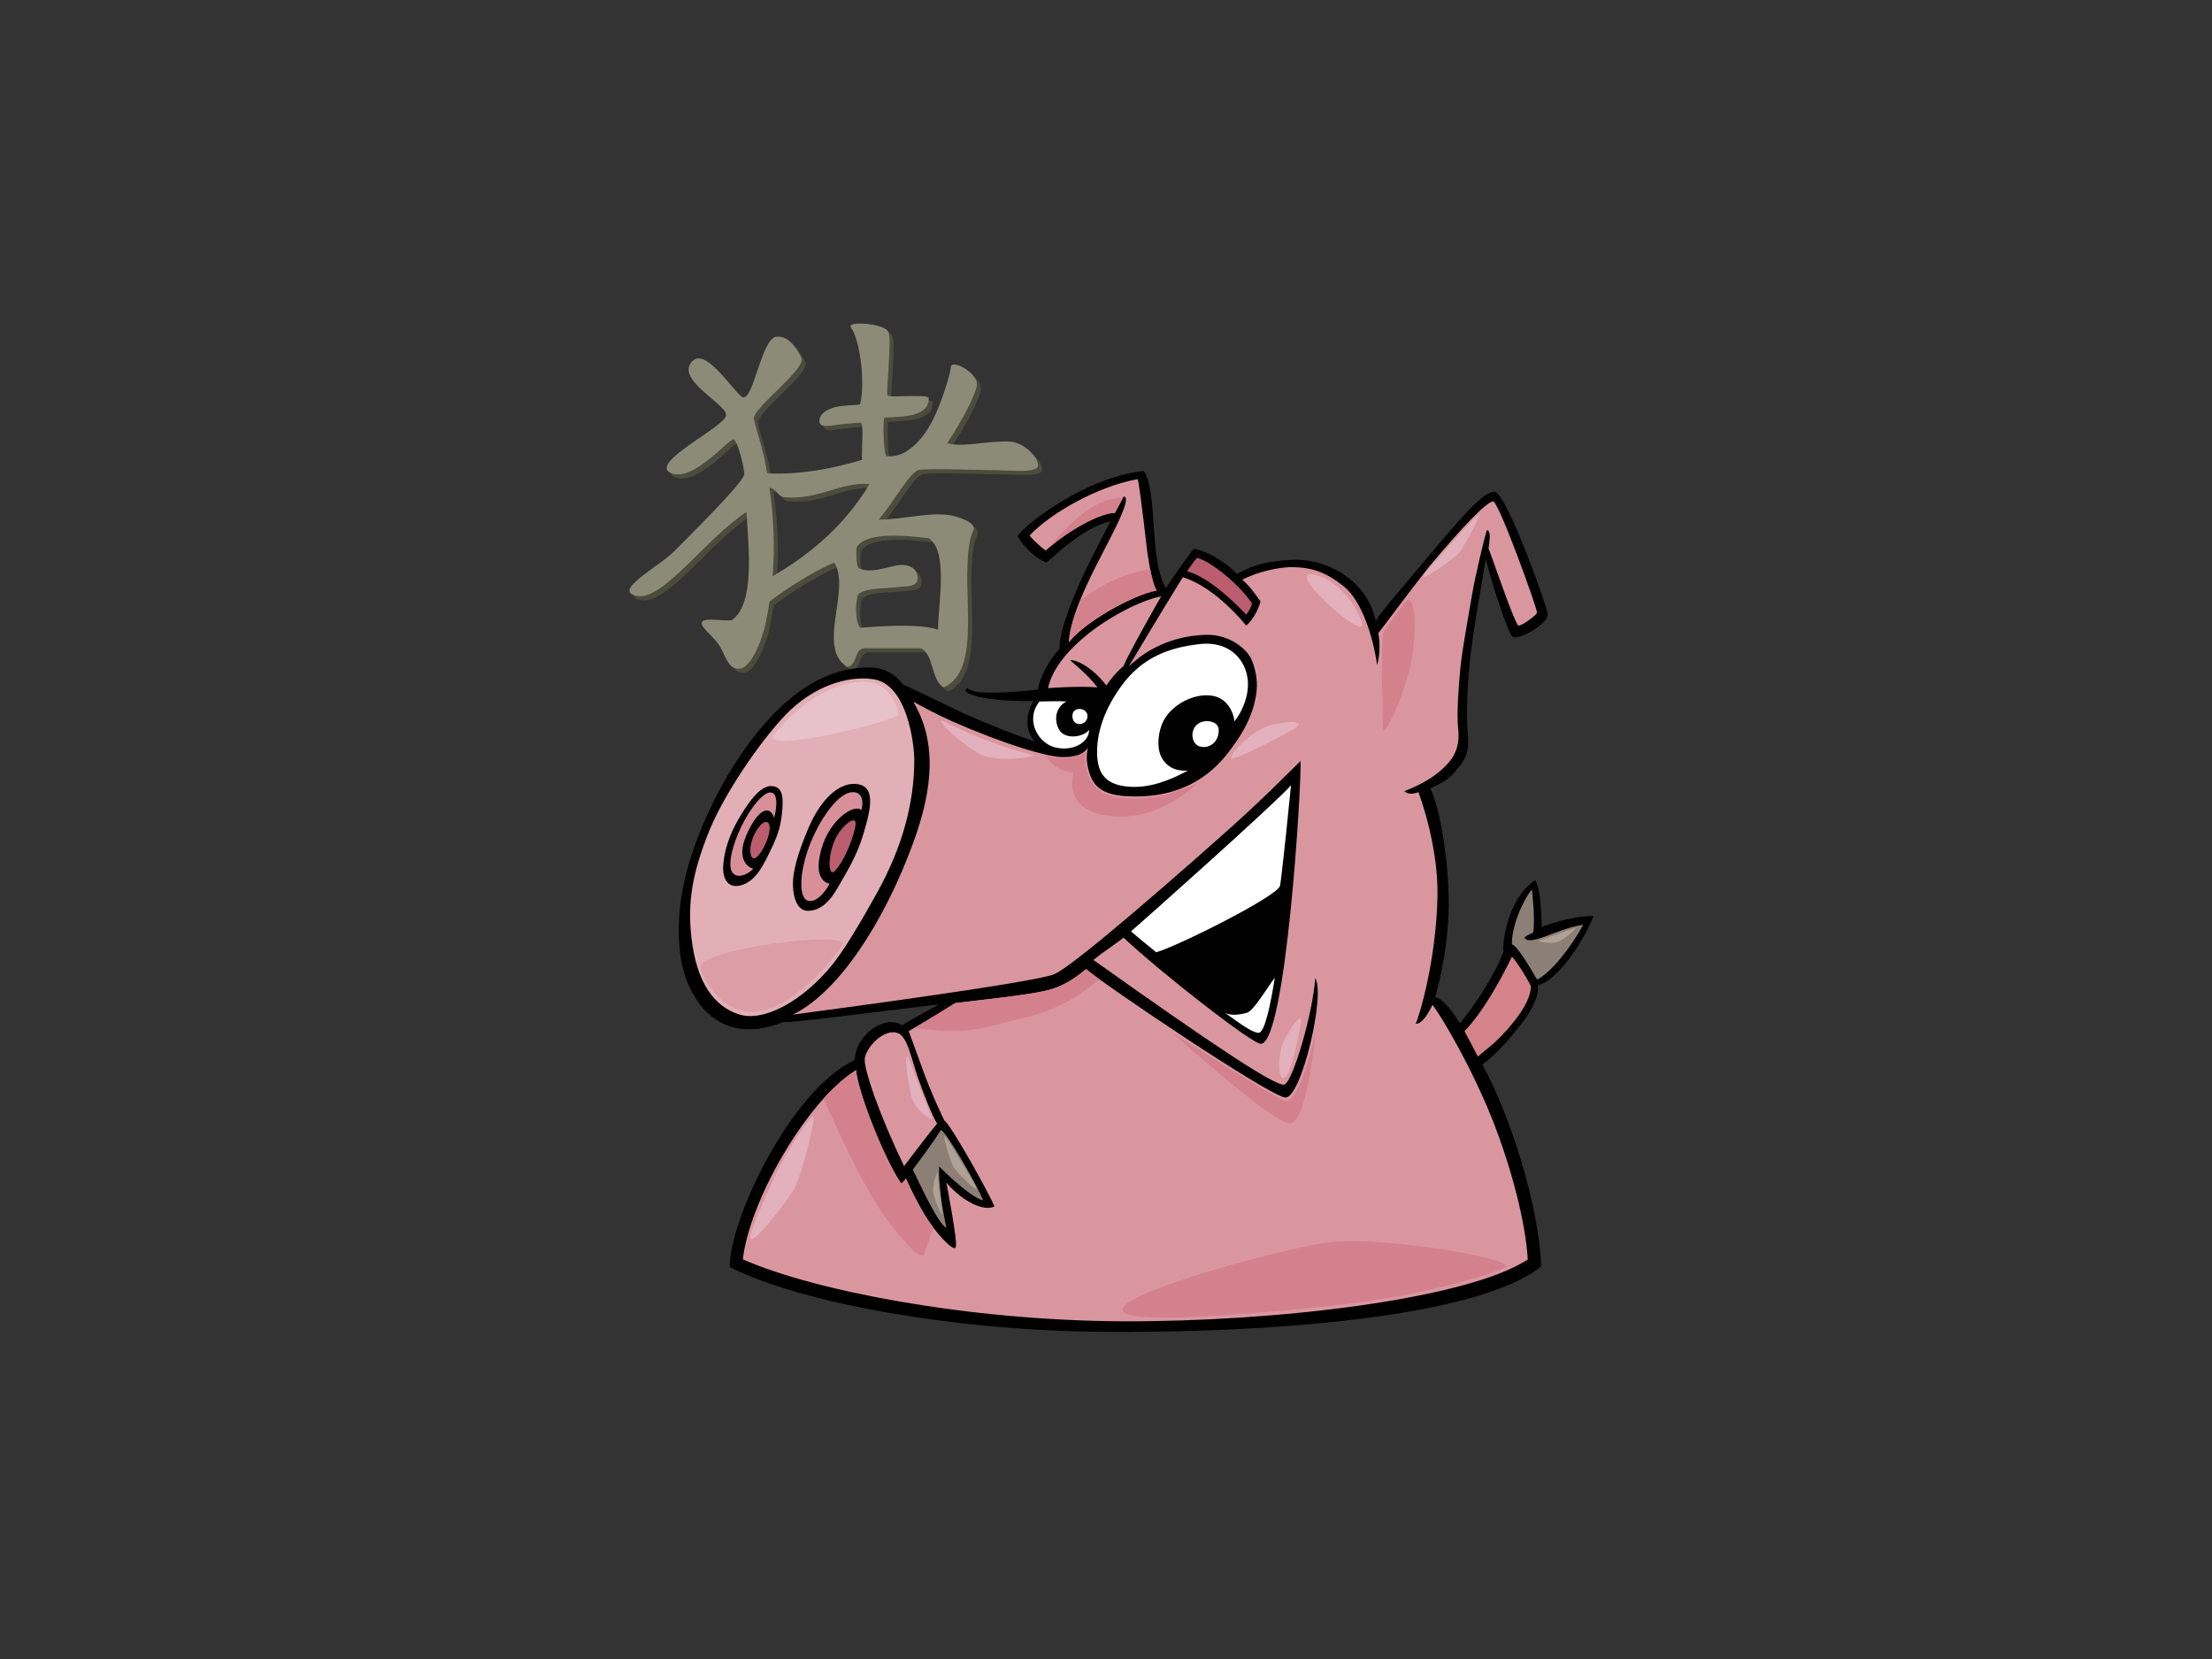 <?xml version="1.0" encoding="utf-8"?>
<!-- Generator: Adobe Illustrator 17.0.0, SVG Export Plug-In . SVG Version: 6.00 Build 0)  -->
<!DOCTYPE svg PUBLIC "-//W3C//DTD SVG 1.1//EN" "http://www.w3.org/Graphics/SVG/1.1/DTD/svg11.dtd">
<svg version="1.1" id="Layer_1" xmlns="http://www.w3.org/2000/svg" xmlns:xlink="http://www.w3.org/1999/xlink" x="0px" y="0px"
	 width="800px" height="600px" viewBox="0 0 800 600" enable-background="new 0 0 800 600" xml:space="preserve">
<rect x="0" y="0" width="800" height="600" fill="#333333" stroke="none"/>
<g>
	<path fill-rule="evenodd" clip-rule="evenodd" fill="#4C4C3C" d="M333.906,171.439c3.346-0.572,21.213,0.005,30.298,0.183
		c4.392,0.086,12.528,0.927,12.715-1.792c0.187-2.72-4.885-8.408-10.473-8.656c-7.544-0.336-17.249,2.311-22.372,0.561
		c2.697-3.997,8.933-14.192,10.589-20.221c1.38-5.024-8.957-10.168-9.248-7.436c-0.288,2.732-2.319,9.087-4,13.489
		c-2.875,7.524-6.899,14.257-12.756,17.541c-1.823,1.023-4.546,1.687-6.705,1.349c-1.205-3.057-0.949-12.521-0.764-13.649
		c0.108-0.653,5.573-0.129,10.12-1.22c3.319-0.795,6.147-2.357,6.063-6.043c-0.023-0.958-3.526-0.799-5.9-0.818
		c-4.071-0.032-8.502,0.393-8.975-0.202c-0.47-0.594,0.282-7.172,0.535-13.55c0.148-3.711,0.529-8.353-0.407-9.715
		c-1.996-2.894-15.091-3.755-13.407-1.349c1.684,2.408,2.754,6.676,3.42,11.077c0.915,6.043,0.916,12.642-0.069,16.58
		c-0.134,0.54-3.47,0.372-6.934,0.793c-3.818,0.464-7.612,2.16-7.811,5.279c-0.2,3.12,4.731,1.541,8.032,1.296
		c3.402-0.252,6.63-0.817,7.103-0.435c0.937,0.752,0.087,9.229,0.28,13.305c-9.631,2.943-22.622,5.552-34.299,4.851
		c-0.243-1.388-0.499-2.78-0.779-4.176c-1.314-6.599-3.307-11.791-4.021-15.515c-0.713-3.725,19.049-17.996,17.14-22.033
		c-1.912-4.036-4.853-8.185-9.098-7.649c-5.448,0.688-8.474,24.756-12.486,21.68c-4.011-3.075-13.557-18.837-18.346-12.237
		c-4.788,6.602,12.807,14.736,12.735,18.889c-0.072,4.152-28.004,17.183-20.108,20.912c7.895,3.728,21.329-12.571,22.79-12.143
		c1.462,0.429,3.886,9.953,3.886,12.643c0,2.69-20.401,22.865-25.335,27.832c-5.698,5.735-22.798,14.456-13.407,16.189
		c9.394,1.734,25.323-21.287,39.548-30.356c0.731,12.906,3.148,33.282-5.362,39.125c-3.476,0.326-9.958-1.083-10.725,0.674
		c-0.765,1.759,3.505,4.501,6.031,8.095c2.328,3.309,3.083,8.867,7.374,8.771c4.309-0.099,8.181-10.194,9.384-15.515
		c0.717-3.166,1.296-6.334,1.767-9.507c-0.027,0.208-0.042,0.415-0.069,0.622c7.14-5.322,14.782-10.139,23.327-14.051
		c6.176,9.935-6.566,30.663,4.692,37.776c3.726-0.522,2.373-6.157,6.031-6.746h20.781c4.668,2.721,3.435,11.382,8.043,14.166
		c12.198-5.298,8.028-27.072,8.635-44.036c0.17-4.74,0.696-10.013,2.09-12.629c1.392-2.615-4.002-4.557-7.006-5.321
		c-7.512-1.909-18.459,1.368-27.179,1.274C324.829,183.011,330.564,172.01,333.906,171.439z M280.901,209.905
		c0.857-10.536,0.423-21.163-1.13-32.002c2.57,0.328,2.817,2.995,5.319,3.395c12.595,1.181,20.642-5.725,30.833-4.722
		C307.437,190.893,295.268,201.506,280.901,209.905z M337.374,196.139c7.116,4.6,3.453,23.407,3.351,33.054
		c-7.624-2.381-21.611-1.11-28.154-0.675c-1.849-2.128-1.841-9.154-0.668-12.143c3.264-2.438,9.479-1.91,14.51-2.576
		c3.066-0.405,7.131,0.176,6.937-3.495c-0.193-3.672-3.765-4.91-7.164-4.366c-4.395,0.705-9.902,3.138-14.282,0.993
		c-0.804-1.891-0.738-4.654-0.67-7.42C314.713,193.568,329.337,195.25,337.374,196.139z"/>
	<path fill-rule="evenodd" clip-rule="evenodd" fill="#8B8B78" d="M332.421,169.945c3.345-0.572,21.211,0.005,30.297,0.183
		c4.392,0.086,12.53,0.927,12.715-1.792c0.187-2.72-4.883-8.407-10.473-8.655c-7.544-0.337-17.247,2.311-22.372,0.56
		c2.698-3.996,8.933-14.192,10.591-20.221c1.38-5.023-8.959-10.168-9.248-7.436c-0.289,2.732-2.32,9.086-4,13.489
		c-2.876,7.525-6.901,14.257-12.757,17.54c-1.82,1.023-4.544,1.687-6.705,1.349c-1.204-3.057-0.949-12.521-0.762-13.649
		c0.108-0.653,5.572-0.128,10.122-1.219c3.318-0.796,6.144-2.358,6.06-6.043c-0.023-0.958-3.524-0.799-5.9-0.818
		c-4.071-0.032-8.502,0.393-8.974-0.201c-0.471-0.594,0.282-7.173,0.535-13.551c0.146-3.711,0.529-8.353-0.408-9.715
		c-1.996-2.894-15.09-3.755-13.407-1.348c1.684,2.407,2.756,6.676,3.42,11.077c0.915,6.043,0.916,12.641-0.068,16.581
		c-0.133,0.539-3.471,0.371-6.934,0.792c-3.82,0.464-7.613,2.161-7.812,5.279c-0.199,3.12,4.734,1.541,8.034,1.296
		c3.401-0.252,6.631-0.817,7.103-0.435c0.937,0.753,0.086,9.229,0.279,13.305c-9.631,2.943-22.622,5.552-34.299,4.851
		c-0.241-1.388-0.499-2.78-0.779-4.176c-1.314-6.599-3.307-11.791-4.021-15.515c-0.713-3.724,19.052-17.996,17.142-22.032
		c-1.912-4.036-4.855-8.185-9.099-7.649c-5.448,0.688-8.472,24.756-12.485,21.681c-4.011-3.076-13.559-18.838-18.347-12.237
		c-4.787,6.602,12.809,14.735,12.735,18.888c-0.072,4.153-28.003,17.183-20.107,20.912c7.894,3.728,21.327-12.57,22.79-12.142
		c1.462,0.428,3.884,9.952,3.884,12.643c0,2.691-20.401,22.866-25.335,27.832c-5.698,5.735-22.796,14.456-13.405,16.19
		c9.393,1.733,25.322-21.287,39.548-30.356c0.732,12.906,3.146,33.282-5.362,39.125c-3.477,0.325-9.959-1.083-10.726,0.674
		c-0.764,1.759,3.505,4.501,6.033,8.096c2.328,3.308,3.081,8.867,7.374,8.77c4.308-0.099,8.18-10.194,9.382-15.515
		c0.717-3.166,1.296-6.333,1.767-9.507c-0.026,0.209-0.042,0.415-0.069,0.623c7.143-5.322,14.782-10.14,23.327-14.051
		c6.177,9.935-6.566,30.662,4.692,37.775c3.728-0.521,2.373-6.157,6.034-6.745h20.777c4.668,2.721,3.437,11.382,8.043,14.166
		c12.198-5.298,8.028-27.072,8.635-44.035c0.172-4.74,0.696-10.014,2.09-12.629c1.395-2.616-4.002-4.557-7.005-5.321
		c-7.514-1.909-18.457,1.368-27.179,1.274C323.344,181.518,329.08,170.515,332.421,169.945z M279.417,208.411
		c0.856-10.536,0.422-21.163-1.13-32.002c2.57,0.329,2.817,2.995,5.317,3.395c12.595,1.181,20.642-5.724,30.833-4.721
		C305.952,189.398,293.785,200.012,279.417,208.411z M335.888,194.644c7.118,4.6,3.453,23.407,3.352,33.054
		c-7.625-2.381-21.612-1.109-28.154-0.675c-1.85-2.127-1.841-9.154-0.669-12.142c3.263-2.439,9.48-1.911,14.51-2.576
		c3.066-0.406,7.131,0.176,6.938-3.496c-0.191-3.672-3.767-4.91-7.164-4.366c-4.397,0.705-9.904,3.138-14.284,0.993
		c-0.803-1.891-0.738-4.654-0.671-7.42C313.227,192.074,327.852,193.757,335.888,194.644z"/>
	<path d="M401.647,188.556c-3.194,5.988-5.885,11.447-8.407,16.377c-6.73,14.088-10.095,24.127-10.095,29.762
		c-3.506,3.694-7.368,10.652-7.704,14.702c-13.551,1.477-17.743,1.04-19.982,1.04c-2.239,0-4.739-0.73-5.644-1.563
		c-0.71,0.357-0.648,0.965-0.648,0.965c1.346,2.289,11.805,3.892,24.552,3.718c-1.248,2.058-2.266,4.973-2.144,7.885
		c0.124,2.912,1.141,4.952,2.655,6.712c-6.393-2.113-15.139-5.458-26.241-10.39c-10.092-4.93-17.157-8.276-21.362-10.214
		c-3.196-4.051-7.232-6.162-12.281-6.162c-16.818,0-32.293,10.741-46.759,32.048c-4.711,6.869-13.431,21.917-18.46,38.945
		c-5.029,17.026-4.571,33.132-0.458,43.026c4.115,9.894,13.946,22.319,34.523,14.266c5.215,0,23.923-2.551,56.387-6.425
		c-4.784,2.647-11.608,6.34-13.289,7.573c-6.389-4.145-17.109,3.752-17.109,12.537c-23.065,10.556-45.594,58.159-45.243,74.919
		c25.829,12.997,80.056,22.643,131.713,23.349c51.659,0.705,136.74-3.529,161.759-23.636c-0.943-22.354-11.112-54.464-21.279-72.93
		c4.879-3.873,8.834-8.076,12.534-12.83c5.046-5.988,7.568-11.095,7.568-15.146c0-0.353,0-0.704,0-0.881l0,0
		c5.215-0.703,14.725-11.84,20.101-24.896c-8.529-0.118-18.757,3.942-18.757,3.942c-0.167-8.805-0.841-14.44-2.352-16.907
		c-10.211,6.731-11.994,23.45-11.496,25.903c-2.572,7.293-9.937,18.937-15.756,25.871c-3.53-5.811-6.56-8.982-8.915-9.51
		c0.506-1.938,4.1-14.009,4.8-29.534c0.701-15.526-2.572-37.756-6.545-45.99c4.793-2.117,7.13-3.544,9.65-6.892
		c2.694-3.345,4.609-5.692,3.908-12.515c-0.702-6.822-0.118-19.995,1.052-29.523c1.168-9.527,3.74-23.994,5.468-34.038
		c1.685,7.573,7.972,26.982,9.726,28.275c1.752,1.294,13.205-4.705,12.623-8.468c-0.585-3.764-15.195-44.225-19.284-44.108
		c-4.092,0.117-11.303,8.452-24.761,24.477c-9.42,11.271-15.61,18.168-18.132,22.217c-3.74-16.349-19.635-22.699-30.482-22.042
		c-7.723,0.47-12.527,1.223-19.774,5.104c-5.257-5.762-13.524-9.055-15.543-9.055c-1.326,1.45-8.246,11.172-10.099,14.166
		c-6.259-10.44-2.813-34.712-7.981-42.339c-21.016,2.08-43.58,19.763-45.649,23.577c2.412,4.335,7.062,8.322,10.509,9.536
		C380.437,201.723,392.15,190.453,401.647,188.556z"/>
	<path fill="#E2AFB6" d="M330.665,274.847c0,15.672-4.375,31.521-13.291,47.723c-6.727,12.149-12.111,20.955-16.147,26.062
		c-10.765,13.383-24.894,21.04-33.81,18.279c-8.915-2.76-15.546-11.274-17.377-28.071c-1.296-11.901,0-22.318,6.402-38.194
		c5.334-13.227,18.317-32.446,27.894-42.337c9.578-9.891,21.92-14.091,31.55-12.655C328.23,247.495,330.665,269.387,330.665,274.847
		z"/>
	<path fill="#FFFFFF" d="M432.934,262.031c2.57-2.235,7.71-1.295,7.829,1.764c0.158,4.119-2.7,6.641-5.961,6.351
		C430.829,269.793,430.184,264.419,432.934,262.031z"/>
	<path fill="#FFFFFF" d="M451.272,245.966c0.594,6.655-2.913,12.653-4.88,14.968c0.167-0.529-0.954-7.608-7.148-9.137
		c-6.196-1.529-14.216,2.27-17.747,7.729c-2.522,3.697-3.396,10.402-1.535,14.149c1.868,3.765,5.374,5.293,9.608,5.045
		c-6.559,3.522-13.934,6.482-21.647,5.776c-7.713-0.706-11.153-4.367-11.153-12.467c0-7.924,3.027-16.025,8.914-24.126
		c7.404-10.038,16.883-13.72,28.26-14.968C445.32,231.684,450.677,239.312,451.272,245.966z"/>
	<path fill="#DA969F" d="M379.058,248.877c1.138-5.801,5.81-12.568,13.844-19.113c8.034-6.545,19.403-12.613,27.08-14.087
		c-0.842,1.232-12.617,22.188-13.625,25.182c-2.522,2.112-4.541,4.579-6.224,7.044c-4.71-6.134-10.428-9.332-13.119-9.156
		c0,0.176,5.888,4.579,9.923,9.861C389.738,248.009,379.058,248.877,379.058,248.877z"/>
	<path fill="#FFFFFF" d="M385.751,253.711c-3.27,1.468-4.966,5.791-2.839,9.955c2.129,4.165,9.224,2.855,10.997,0.261
		c-0.002,4.339-5.362,7.83-11.903,6.48c-6.541-1.348-11.428-9.995-6.069-16.697C378.295,253.711,382.4,253.473,385.751,253.711z"/>
	<path fill="#FFFFFF" d="M388.747,256.924c1.538-1.11,3.942-0.396,4.452,1.348c0.616,2.095-1.299,4.006-3.428,3.529
		C387.644,261.326,387.21,258.035,388.747,256.924z"/>
	<path fill="#B95D6F" d="M429.309,206.631c1.344-1.936,2.804-4.116,3.628-4.867c4.204,0.986,14.021,8.161,19.846,16.377
		c-0.217,1.546-1.386,3.31-2.087,4.134C442.333,213.419,434.525,207.864,429.309,206.631z"/>
	<path fill="#DA969F" d="M372.379,193.663c7.541-8.064,24.594-17.772,39.064-20.372c0.505,1.409,1.644,10.51,3.491,26.359
		c1.013,6.868,2.021,11.624,3.366,13.913c-8.923,1.681-26.494,11.736-31.623,18.667c-0.214-3.117,1.742-11.129,7.57-23.245
		c5.826-12.117,15.989-29.28,12.109-29.41c-1.01,2.114-2.185,4.051-3.194,5.988c-3.606-0.484-15.561,5.069-24.965,13.559
		C374.498,196.304,372.715,194.191,372.379,193.663z"/>
	<path fill="#D4818E" d="M409.188,207.419c-5.426,1.669-10.368,4.047-15.05,7.262c-1.064,0.731-2.272,1.503-3.456,2.35
		c-3.075,7.65-4.166,12.834-4.003,15.197c5.129-6.93,22.7-16.986,31.623-18.667c-0.895-1.524-1.641-4.164-2.338-7.769
		C413.678,206.214,411.413,206.735,409.188,207.419z"/>
	<path fill="#D4818E" d="M403.163,185.562c0.946-1.816,2.031-3.645,2.995-5.606c-5.251,0.236-9.453,1.946-13.747,5.153
		c-3.536,2.639-6.804,5.658-9.667,9.027c-0.936,1.101-1.829,2.237-2.705,3.387C389.104,189.944,399.789,185.11,403.163,185.562z"/>
	<path fill="#FFFFFF" d="M462.953,320.303c-0.689,3.814-37.725,22.19-44.785,24.097c-2.353-1.937-6.763-5.453-9.118-7.567
		c3.365-2.817,53.154-47.194,57.864-52.831C466.577,287.702,463.642,316.489,462.953,320.303z"/>
	<path fill="#FFFFFF" d="M461.06,353.588c-1.514,9.51-3.619,19.938-5.857,19.938c-2.241,0-6.718-3.294-12.232-7.282
		c2.017,1.232,5.726,0.741,8.099,0C453.442,365.502,458.713,356.618,461.06,353.588z"/>
	<path fill="#8C8076" d="M339.688,421.861c-0.383,5.389,1.052,15.203,2.583,22.131c-2.869-1.058-9.568-15.71-12.144-20.976
		c4.711-6.339,7.77-10.458,10.125-14.332c1.731-0.005,13.872,21.26,15.308,25.494C350.015,432.541,339.688,421.861,339.688,421.861z
		"/>
	<path fill="#D5838B" d="M553.71,356.732c-0.166,5.981-6.36,13.272-10.217,17.39c-3.857,4.117-7.318,6.416-9,7.998
		c-0.505-1.055-3.83-7.247-4.837-9.186c7.408-7.635,14.464-21.309,17.157-26.944C548.753,348.01,552.608,354.362,553.71,356.732z"/>
	<path fill="#8C8076" d="M554.044,321.69c0.169,1.583,1.254,11.382,0.434,15.617c-1.346,0.527-2.686,1.294-3.155,1.764
		c1.871,3.529,12.537-3.588,21.27-4.587c-4.791,8.703-11.805,17.407-16.7,19.784c-4.876-8.452-7.903-12.68-9.079-12.68
		C546.532,335.19,550.972,325.193,554.044,321.69z"/>
	<path fill="#DA969F" d="M312.726,383.275c0-3.849,6.884-11.835,12.238-9.526c3.227,1.392,4.731,9.294,6.878,15.562
		c2.147,6.268,5.4,14.416,7.081,17.057c-3.346,3.946-11.95,15.395-11.95,15.395C317.214,401.335,312.726,387.124,312.726,383.275z"
		/>
	<path fill="#DA969F" d="M330.32,253.797c3.506,1.883,8.249,4.495,13.803,6.961c20.013,8.805,34.55,12.845,39.527,13.031
		c4.98,0.187,8.29-0.964,9.756-3.346c-0.601,3.255-0.521,6.042,0.842,9.863c2.183,6.123,7.734,7.747,16.483,7.747
		c14.802,0,26.41-5.811,34.653-17.433c2.86-3.874,6.33-9.045,8.142-15.698c1.814-6.654,1.056-11.071-0.573-15.647
		c-1.63-4.577-8.395-9.837-16.486-9.687c-8.092,0.151-14.056,2.369-17.817,4.196c-3.761,1.827-6.509,3.671-10.378,7.193
		c0,0,11.902-19.999,19.518-32.228c12.156,3.764,22.906,17.525,22.906,17.525c3.027-2.466,5.142-7.764,5.142-8.821
		c-2.219-3.058-3.741-5.411-6.545-7.763c5.377-2.94,13.413-4.578,17.619-4.578c7.401,0,12.613,1.744,19.177,7.042
		c6.563,5.299,10.654,18.708,11.942,28.353c0,0,1.645-4.669,0.466-11.526c3.699-4.754,9.794-13.127,18.204-23.869
		c13.289-15.85,21.196-23.775,23.381-23.775c2.24,0.831,16.075,39.268,15.799,40.233c-0.277,0.964-5.483,4.876-6.715,4.673
		c-1.232-0.204-9.807-25.556-10.817-27.845c0.334-2.642,1.053-6.469-0.622-6.672c-0.503,1.409-4.14,16.058-5.383,23.597
		c-1.24,7.54-3.461,19.066-4.16,26.123c-0.702,7.057-1.404,17.013-0.821,21.995c0.585,4.982-0.466,9.057-3.74,12.703
		c-3.273,3.646-8.267,7.155-15.67,9.971c0,0,1.282,1.817,5.035,0.379c0,0,7.247,18.819,6.896,37.521
		c-0.351,18.701-4.558,37.403-7.83,46.224c2.454,0.235,5.151-4.878,5.991-6.815c2.891,3.404,15.162,24.106,22.757,44.219
		c7.598,20.112,11.221,37.873,11.728,47.882c-22.01,14.338-90.966,22.572-146.595,22.336
		c-55.629-0.236-111.73-11.056-137.267-22.406c2.278-20.643,22.637-56.975,40.952-68.427c0.664,8.118,10.499,32.808,16.355,41.038
		c0.334-0.353,1.353-1.281,1.689-1.81c1.852,4.226,4.246,8.933,6.771,13.16c3.868,6.339,10.46,13.626,11.228,11.612
		c0.771-2.013-3.395-23.152-3.395-23.327c6.308,7.34,13.958,10.515,17.399,8.591c-2.186-5.106-15.679-29.444-18.163-31.08
		c0,0-4.788-9.739-8.489-20.305c-2.017-5.634-3.532-9.686-4.372-11.974c3.029-1.761,8.419-4.876,16.83-10.159
		c9.989-1.214,26.871-2.948,33.589-4.681c6.975-1.799,11.541-5.893,13.78-7.627c3.364,3.522,66.221,46.073,72.004,46.461
		c5.784,0.388,14.644-37.447,10.812-43.189c-0.646,11.81-8.056,37.641-11.157,38.508c-3.099,0.867-26.687-14.961-69.076-45.075
		c4.207-3.346,7.567-5.409,10.93-8.05c13.361,12.558,46.426,38.392,49.623,38.392c9.081,0,14.782-93.424,14.381-102.287
		c-5.168,5.028-13.063,13.185-25.653,24.449c-12.59,11.264-55.846,49.489-63.416,52.653c-7.568,3.164-86.625,13.56-94.532,14.619
		c16.55-8.09,33.011-33.399,43.529-62.161C337.393,285.356,338.956,268.477,330.32,253.797z"/>
	<path fill="#D4818E" d="M320.213,440.212c2.814,3.946,5.843,7.822,9.29,11.236c0.399,0.396,4.166,3.95,4.761,2.088
		c0.416-1.298,0.832-2.595,1.288-3.879c0.663-1.869,1.367-3.722,2.084-5.572c-1.147-1.513-2.254-3.117-3.199-4.666
		c-2.525-4.227-4.919-8.935-6.771-13.16c-0.336,0.528-1.354,1.457-1.689,1.81c-5.857-8.23-15.691-32.92-16.355-41.038
		c-3.923,2.454-7.942,6.055-11.855,10.395c2.938,6.23,5.772,12.518,8.774,18.707C310.565,424.432,314.85,432.691,320.213,440.212z"
		/>
	<path fill="#D4818E" d="M363.648,369.759c4.232-1.122,8.564-1.931,12.726-3.319c7.782-2.599,15.043-6.859,21.204-12.319
		c-2.56-1.853-4.252-3.151-4.732-3.653c-2.239,1.734-6.806,5.828-13.78,7.627c-6.718,1.734-23.6,3.467-33.589,4.681
		c-6.892,4.328-11.725,7.183-14.924,9.049c6.064,0.597,12.114,1.403,18.208,0.931C353.865,372.361,358.718,371.064,363.648,369.759z
		"/>
	<path d="M310.509,283.657c-6.884-1.32-13.776,5.652-18.014,15.57c-4.24,9.919-5.828,16.317-5.722,20.903
		c0.105,4.586,1.589,9.278,5.403,9.278c3.815,0,7.312-2.346,10.704-8.211c3.392-5.866,7.1-11.838,9.325-19.41
		C314.43,294.215,317.186,284.937,310.509,283.657z"/>
	<path fill="#D88F99" d="M311.489,292.985c-2.357-2.396-11.364,3.151-14.437,14.135c-3.074,10.985,1.959,12.302,2.967,12.478
		c-0.955,2.027-4.517,7.165-7.874,6.142c-3.359-1.024-3.039-10.302,0.562-19.794c3.602-9.491,10.829-20.289,16.426-19.409
		C312.522,287.07,312.099,291.442,311.489,292.985z"/>
	<path fill="#B95D6F" d="M301.926,303.813c2.206-5.038,7.604-9.244,7.523-5.972c-0.081,3.272-3.708,13.224-7.523,17.17
		C299.611,317.404,299.17,310.106,301.926,303.813z"/>
	<path d="M279.036,284.298c-4.336-0.273-9.006,6.826-12.186,12.371c-3.178,5.546-4.981,11.304-5.298,16.423
		c-0.318,5.119,2.039,8.736,7.213,6.838c4.974-1.825,7.624-7.585,10.271-13.13c2.65-5.545,3.497-8.745,3.922-14.29
		C283.381,286.964,282.429,284.51,279.036,284.298z"/>
	<path fill="#D88F99" d="M279.355,286.75c2.754,1.28,0.634,9.066,0.634,9.066c-1.481-4.8-5.826-3.52-10.065,6.292
		c-4.24,9.811,2.034,12.186,2.539,12.011c-1.685,2.112-6.144,3.986-7.734,1.213c-1.587-2.772,0.214-9.812,3.393-16.423
		C271.3,292.295,276.601,285.47,279.355,286.75z"/>
	<path fill="#B95D6F" d="M271.62,309.359c-1.475-4.641,3.434-12.818,5.722-12.051C281.156,298.587,273.315,314.692,271.62,309.359z"
		/>
	<path fill="#D4818E" d="M378.292,273.389c0,0,3.089,1.036,7.205,0.863c4.119-0.172,7.036-2.418,7.036-2.418
		s-1.558,13.379,9.608,16.061c15.102,3.627,30.887-4.663,30.887-4.663s-14.585,15.197-33.803,11.57
		c-15.221-2.872-10.984-15.197-10.984-15.197s-4.287-0.691-6.52-2.418C379.492,275.461,378.292,273.389,378.292,273.389z"/>
	<path fill="#D4818E" d="M499.779,240.924c-0.133,3.984,0.343,15.371,0.343,21.76c0,6.388,8.373-12.954,10.295-23.315
		c2.403-12.952,1.029-25.731-2.06-21.759c-3.089,3.972-7.722,10.189-8.065,11.571C499.951,230.562,499.949,235.744,499.779,240.924z
		"/>
	<path fill="#D4818E" d="M424.118,373.564c0,0,37.256,23.694,40.648,24.648c5.064,1.424,10.945-24.043,10.945-24.043
		s-2.956,32.103-9.268,32.103C460.133,406.271,424.118,373.564,424.118,373.564z"/>
	<path fill="#E8C2CA" d="M280.084,265.594c3.67-4.345,15.23-18.337,32.298-19.053c8.909-0.374,12.249,8.966,12.62,11.581
		C325.375,260.737,273.774,273.066,280.084,265.594z"/>
	<path fill="#DC9DA6" d="M253.357,350.027c1.929,6.99,10.393,18.68,23.016,15.318c12.62-3.362,24.501-17.933,28.213-23.537
		C308.298,336.204,251.501,343.302,253.357,350.027z"/>
	<path fill="#E3B1BD" d="M445.227,273.971c0.889-2.677,8.04-10.438,15.43-12.004c7.389-1.565,10.63-0.783,8.425,0.914
		C466.878,264.578,444.449,276.32,445.227,273.971z"/>
	<path fill="#E3B1BD" d="M477.641,208.472c4.258,1.47,11.927,7.698,14.909,16.57C495.531,233.914,459.878,202.34,477.641,208.472z"
		/>
	<path fill="#E3B1BD" d="M515.114,207.818c1.787-2.598,16.334-18.659,19.186-21.399c2.852-2.74-4.54,10.83-6.482,13.309
		C525.873,202.208,512.777,211.21,515.114,207.818z"/>
	<path fill="#E3B1BD" d="M341.642,261.054c10.243,5.218,23.206,9.916,31.894,12.004c2.176,0.523-11.151,2.739-17.764,0.26
		C349.161,270.84,336.205,258.284,341.642,261.054z"/>
	<path fill="#E3B1BD" d="M329.84,385.924c1.207,3.685,6.223,15.918,7.131,18.136c0.907,2.218-5.489-2.173-7.047-6.609
		C328.37,393.015,325.95,374.051,329.84,385.924z"/>
	<path fill="#AFA195" d="M557.244,339.996c1.789-0.5,9.334-3.652,12.577-4.306c0.803-0.162-4.151,4.175-6.483,4.958
		C561.004,341.432,554.911,340.648,557.244,339.996z"/>
	<path fill="#AFA195" d="M342.028,411.239c1.202,1.767,9.982,15.787,11.019,18.266c1.038,2.479-6.739-5.218-8.037-7.176
		C343.714,420.371,340.342,408.759,342.028,411.239z"/>
	<path fill="#AFA195" d="M339.176,424.808c0,2.484,1.425,12.265,1.686,14.222c0.259,1.957-3.114-5.35-3.372-7.959
		C337.231,428.461,339.176,422.199,339.176,424.808z"/>
	<path fill="#E3B1BD" d="M463.767,377.835c0.865-2.812,7.65-13.438,6.741-8.09c-0.907,5.35-3.628,19.05-5.962,20.093
		C462.21,390.882,462.082,383.314,463.767,377.835z"/>
	<path fill="#D4818E" d="M420.666,476.528c15.343,0,51.767-2.681,75.397-6.123c20.107-2.929,42.591-9.052,48.148-11.981
		c5.557-2.929-44.71-11.715-64.287-9.052C460.348,452.033,371.109,476.528,420.666,476.528z"/>
	<path fill="#E3B1BD" d="M271.724,445.642c1.54-4.931,7.939-19.702,11.641-26.358c3.703-6.656,7.936-12.779,10.318-15.442
		c2.38-2.662-3.705,21.3-6.614,26.358C284.16,435.259,268.814,454.961,271.724,445.642z"/>
</g>
</svg>
